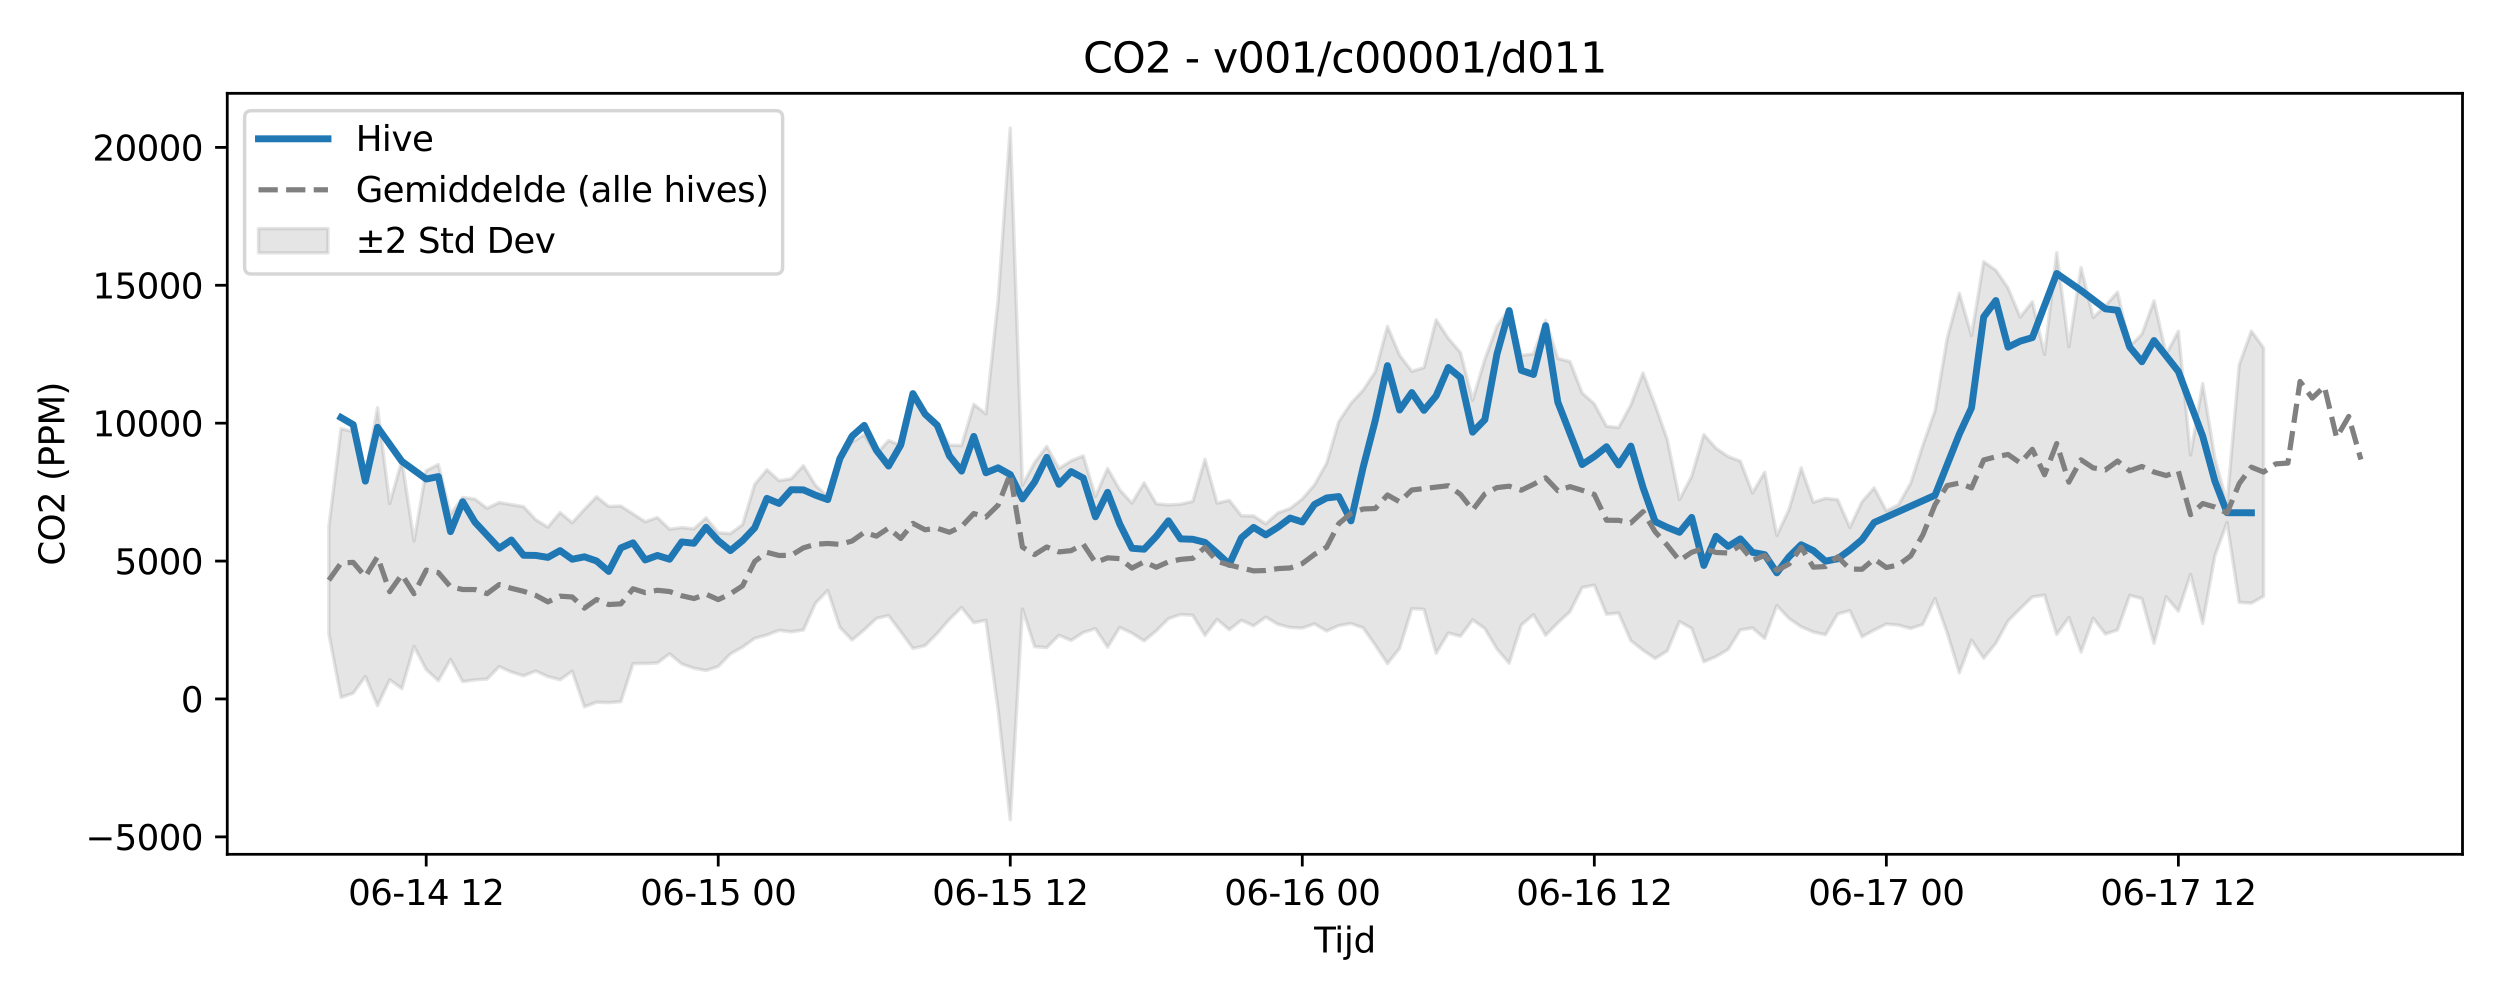 <?xml version="1.0" encoding="utf-8" standalone="no"?>
<!DOCTYPE svg PUBLIC "-//W3C//DTD SVG 1.1//EN"
  "http://www.w3.org/Graphics/SVG/1.1/DTD/svg11.dtd">
<svg xmlns:xlink="http://www.w3.org/1999/xlink" width="720pt" height="288pt" viewBox="0 0 720 288" xmlns="http://www.w3.org/2000/svg" version="1.1">
 <defs>
  <style type="text/css">*{stroke-linejoin: round; stroke-linecap: butt}</style>
 </defs>
 <g id="figure_1">
  <g id="patch_1">
   <path d="M 0 288 
L 720 288 
L 720 0 
L 0 0 
z
" style="fill: #ffffff"/>
  </g>
  <g id="axes_1">
   <g id="patch_2">
    <path d="M 65.45 246.04 
L 709.2 246.04 
L 709.2 26.88 
L 65.45 26.88 
z
" style="fill: #ffffff"/>
   </g>
   <g id="FillBetweenPolyCollection_1">
    <defs>
     <path id="m83dd058647" d="M 94.711 -136.341 
L 94.711 -105.467 
L 98.216 -87.158 
L 101.72 -88.367 
L 105.224 -93.163 
L 108.729 -84.778 
L 112.233 -92.229 
L 115.737 -89.687 
L 119.242 -101.799 
L 122.746 -95.17 
L 126.251 -91.95 
L 129.755 -98.112 
L 133.259 -91.698 
L 136.764 -92.192 
L 140.268 -92.432 
L 143.772 -96.026 
L 147.277 -94.453 
L 150.781 -93.35 
L 154.285 -94.751 
L 157.79 -93.149 
L 161.294 -92.214 
L 164.798 -94.69 
L 168.303 -84.427 
L 171.807 -85.749 
L 175.312 -85.642 
L 178.816 -85.922 
L 182.32 -96.878 
L 185.825 -96.915 
L 189.329 -97.052 
L 192.833 -99.702 
L 196.338 -96.78 
L 199.842 -95.551 
L 203.346 -94.89 
L 206.851 -96.06 
L 210.355 -99.667 
L 213.859 -101.636 
L 217.364 -104.149 
L 220.868 -105.129 
L 224.372 -106.464 
L 227.877 -106.031 
L 231.381 -106.551 
L 234.886 -114.322 
L 238.39 -117.931 
L 241.894 -107.316 
L 245.399 -103.682 
L 248.903 -106.59 
L 252.407 -109.899 
L 255.912 -110.711 
L 259.416 -106.063 
L 262.92 -101.258 
L 266.425 -102.054 
L 269.929 -105.59 
L 273.433 -109.633 
L 276.938 -113.046 
L 280.442 -108.654 
L 283.947 -109.371 
L 287.451 -83.58 
L 290.955 -51.922 
L 294.46 -112.604 
L 297.964 -101.773 
L 301.468 -101.484 
L 304.973 -105.042 
L 308.477 -103.551 
L 311.981 -105.84 
L 315.486 -106.954 
L 318.99 -101.615 
L 322.494 -107.307 
L 325.999 -105.653 
L 329.503 -103.421 
L 333.007 -106.327 
L 336.512 -109.816 
L 340.016 -111.025 
L 343.521 -110.796 
L 347.025 -105.009 
L 350.529 -109.615 
L 354.034 -106.638 
L 357.538 -109.355 
L 361.042 -107.757 
L 364.547 -110.27 
L 368.051 -108.201 
L 371.555 -107.299 
L 375.06 -107.111 
L 378.564 -108.323 
L 382.068 -106.271 
L 385.573 -107.834 
L 389.077 -108.431 
L 392.582 -107.189 
L 396.086 -102.196 
L 399.59 -96.897 
L 403.095 -101.253 
L 406.599 -112.696 
L 410.103 -112.519 
L 413.608 -99.861 
L 417.112 -105.693 
L 420.616 -104.758 
L 424.121 -109.466 
L 427.625 -106.975 
L 431.129 -101.075 
L 434.634 -97.002 
L 438.138 -108.002 
L 441.643 -110.962 
L 445.147 -105.039 
L 448.651 -108.609 
L 452.156 -111.819 
L 455.66 -118.778 
L 459.164 -119.501 
L 462.669 -111.116 
L 466.173 -111.425 
L 469.677 -103.491 
L 473.182 -100.711 
L 476.686 -98.356 
L 480.19 -100.538 
L 483.695 -108.984 
L 487.199 -107.026 
L 490.703 -97.409 
L 494.208 -98.893 
L 497.712 -100.966 
L 501.217 -106.58 
L 504.721 -107.15 
L 508.225 -104.107 
L 511.73 -113.606 
L 515.234 -109.884 
L 518.738 -107.488 
L 522.243 -105.976 
L 525.747 -105.194 
L 529.251 -111.151 
L 532.756 -112.146 
L 536.26 -104.604 
L 539.764 -106.54 
L 543.269 -108.271 
L 546.773 -107.964 
L 550.278 -106.998 
L 553.782 -108.181 
L 557.286 -115.594 
L 560.791 -105.748 
L 564.295 -94.215 
L 567.799 -103.611 
L 571.304 -98.43 
L 574.808 -102.735 
L 578.312 -109.166 
L 581.817 -112.701 
L 585.321 -116.091 
L 588.825 -116.6 
L 592.33 -105.274 
L 595.834 -110.151 
L 599.338 -100.209 
L 602.843 -109.945 
L 606.347 -105.41 
L 609.852 -106.566 
L 613.356 -116.543 
L 616.86 -115.591 
L 620.365 -102.75 
L 623.869 -116.097 
L 627.373 -111.971 
L 630.878 -122.577 
L 634.382 -108.434 
L 637.886 -127.953 
L 641.391 -137.487 
L 644.895 -114.531 
L 648.399 -114.293 
L 651.904 -116.261 
L 651.904 -187.837 
L 651.904 -187.837 
L 648.399 -192.631 
L 644.895 -182.932 
L 641.391 -142.995 
L 637.886 -155.983 
L 634.382 -177.533 
L 630.878 -156.962 
L 627.373 -192.587 
L 623.869 -185.99 
L 620.365 -201.357 
L 616.86 -191.724 
L 613.356 -188.265 
L 609.852 -203.861 
L 606.347 -199.935 
L 602.843 -196.555 
L 599.338 -210.935 
L 595.834 -188.146 
L 592.33 -215.228 
L 588.825 -185.948 
L 585.321 -201.094 
L 581.817 -196.664 
L 578.312 -205.072 
L 574.808 -210.168 
L 571.304 -212.626 
L 567.799 -191.352 
L 564.295 -203.545 
L 560.791 -190.545 
L 557.286 -169.712 
L 553.782 -159.716 
L 550.278 -148.796 
L 546.773 -142.647 
L 543.269 -140.849 
L 539.764 -147.487 
L 536.26 -143.492 
L 532.756 -136.087 
L 529.251 -144.093 
L 525.747 -144.479 
L 522.243 -143.342 
L 518.738 -153.26 
L 515.234 -141.267 
L 511.73 -133.773 
L 508.225 -152.015 
L 504.721 -146.021 
L 501.217 -155.19 
L 497.712 -156.514 
L 494.208 -158.899 
L 490.703 -162.836 
L 487.199 -150.833 
L 483.695 -144.131 
L 480.19 -161.365 
L 476.686 -171.324 
L 473.182 -180.578 
L 469.677 -171.322 
L 466.173 -164.854 
L 462.669 -165.238 
L 459.164 -171.685 
L 455.66 -174.815 
L 452.156 -183.863 
L 448.651 -184.768 
L 445.147 -195.735 
L 441.643 -186.06 
L 438.138 -185.655 
L 434.634 -198.959 
L 431.129 -194.086 
L 427.625 -184.501 
L 424.121 -172.765 
L 420.616 -186.476 
L 417.112 -190.555 
L 413.608 -195.904 
L 410.103 -182.135 
L 406.599 -181.066 
L 403.095 -185.698 
L 399.59 -193.991 
L 396.086 -180.906 
L 392.582 -175.632 
L 389.077 -171.829 
L 385.573 -166.573 
L 382.068 -154.562 
L 378.564 -148.34 
L 375.06 -144.297 
L 371.555 -141.555 
L 368.051 -140.299 
L 364.547 -137.127 
L 361.042 -139.417 
L 357.538 -139.465 
L 354.034 -143.922 
L 350.529 -143.095 
L 347.025 -155.714 
L 343.521 -143.597 
L 340.016 -142.789 
L 336.512 -142.579 
L 333.007 -142.916 
L 329.503 -148.944 
L 325.999 -143.097 
L 322.494 -146.927 
L 318.99 -153.07 
L 315.486 -145.032 
L 311.981 -156.709 
L 308.477 -155.269 
L 304.973 -153.07 
L 301.468 -159.448 
L 297.964 -154.785 
L 294.46 -148.272 
L 290.955 -251.158 
L 287.451 -201.471 
L 283.947 -168.814 
L 280.442 -171.554 
L 276.938 -159.676 
L 273.433 -159.793 
L 269.929 -166.129 
L 266.425 -168.806 
L 262.92 -173.262 
L 259.416 -159.774 
L 255.912 -161.117 
L 252.407 -157.29 
L 248.903 -162.764 
L 245.399 -160.688 
L 241.894 -155.123 
L 238.39 -145.018 
L 234.886 -148.195 
L 231.381 -153.881 
L 227.877 -150.111 
L 224.372 -149.572 
L 220.868 -152.716 
L 217.364 -148.492 
L 213.859 -136.922 
L 210.355 -134.307 
L 206.851 -134.569 
L 203.346 -138.863 
L 199.842 -135.698 
L 196.338 -136.073 
L 192.833 -135.585 
L 189.329 -138.949 
L 185.825 -137.73 
L 182.32 -139.997 
L 178.816 -142.263 
L 175.312 -142.143 
L 171.807 -144.918 
L 168.303 -141.291 
L 164.798 -137.456 
L 161.294 -140.391 
L 157.79 -136.173 
L 154.285 -138.328 
L 150.781 -142.071 
L 147.277 -142.677 
L 143.772 -143.262 
L 140.268 -141.618 
L 136.764 -144.251 
L 133.259 -144.74 
L 129.755 -139.885 
L 126.251 -154.225 
L 122.746 -152.444 
L 119.242 -132.227 
L 115.737 -155.365 
L 112.233 -142.961 
L 108.729 -170.58 
L 105.224 -150.699 
L 101.72 -163.714 
L 98.216 -164.545 
L 94.711 -136.341 
z
" style="stroke: #808080; stroke-opacity: 0.2"/>
    </defs>
    <g clip-path="url(#pe382a38a1f)">
     <use xlink:href="#m83dd058647" x="0" y="288" style="fill: #808080; fill-opacity: 0.2; stroke: #808080; stroke-opacity: 0.2"/>
    </g>
   </g>
   <g id="matplotlib.axis_1">
    <g id="xtick_1">
     <g id="line2d_1">
      <defs>
       <path id="mfe5e293f2b" d="M 0 0 
L 0 3.5 
" style="stroke: #000000; stroke-width: 0.8"/>
      </defs>
      <g>
       <use xlink:href="#mfe5e293f2b" x="122.746" y="246.04" style="stroke: #000000; stroke-width: 0.8"/>
      </g>
     </g>
     <g id="text_1">
      <!-- 06-14 12 -->
      <g transform="translate(100.266 260.638) scale(0.1 -0.1)">
       <defs>
        <path id="DejaVuSans-30" d="M 2034 4250 
Q 1547 4250 1301 3770 
Q 1056 3291 1056 2328 
Q 1056 1369 1301 889 
Q 1547 409 2034 409 
Q 2525 409 2770 889 
Q 3016 1369 3016 2328 
Q 3016 3291 2770 3770 
Q 2525 4250 2034 4250 
z
M 2034 4750 
Q 2819 4750 3233 4129 
Q 3647 3509 3647 2328 
Q 3647 1150 3233 529 
Q 2819 -91 2034 -91 
Q 1250 -91 836 529 
Q 422 1150 422 2328 
Q 422 3509 836 4129 
Q 1250 4750 2034 4750 
z
" transform="scale(0.016)"/>
        <path id="DejaVuSans-36" d="M 2113 2584 
Q 1688 2584 1439 2293 
Q 1191 2003 1191 1497 
Q 1191 994 1439 701 
Q 1688 409 2113 409 
Q 2538 409 2786 701 
Q 3034 994 3034 1497 
Q 3034 2003 2786 2293 
Q 2538 2584 2113 2584 
z
M 3366 4563 
L 3366 3988 
Q 3128 4100 2886 4159 
Q 2644 4219 2406 4219 
Q 1781 4219 1451 3797 
Q 1122 3375 1075 2522 
Q 1259 2794 1537 2939 
Q 1816 3084 2150 3084 
Q 2853 3084 3261 2657 
Q 3669 2231 3669 1497 
Q 3669 778 3244 343 
Q 2819 -91 2113 -91 
Q 1303 -91 875 529 
Q 447 1150 447 2328 
Q 447 3434 972 4092 
Q 1497 4750 2381 4750 
Q 2619 4750 2861 4703 
Q 3103 4656 3366 4563 
z
" transform="scale(0.016)"/>
        <path id="DejaVuSans-2d" d="M 313 2009 
L 1997 2009 
L 1997 1497 
L 313 1497 
L 313 2009 
z
" transform="scale(0.016)"/>
        <path id="DejaVuSans-31" d="M 794 531 
L 1825 531 
L 1825 4091 
L 703 3866 
L 703 4441 
L 1819 4666 
L 2450 4666 
L 2450 531 
L 3481 531 
L 3481 0 
L 794 0 
L 794 531 
z
" transform="scale(0.016)"/>
        <path id="DejaVuSans-34" d="M 2419 4116 
L 825 1625 
L 2419 1625 
L 2419 4116 
z
M 2253 4666 
L 3047 4666 
L 3047 1625 
L 3713 1625 
L 3713 1100 
L 3047 1100 
L 3047 0 
L 2419 0 
L 2419 1100 
L 313 1100 
L 313 1709 
L 2253 4666 
z
" transform="scale(0.016)"/>
        <path id="DejaVuSans-20" transform="scale(0.016)"/>
        <path id="DejaVuSans-32" d="M 1228 531 
L 3431 531 
L 3431 0 
L 469 0 
L 469 531 
Q 828 903 1448 1529 
Q 2069 2156 2228 2338 
Q 2531 2678 2651 2914 
Q 2772 3150 2772 3378 
Q 2772 3750 2511 3984 
Q 2250 4219 1831 4219 
Q 1534 4219 1204 4116 
Q 875 4013 500 3803 
L 500 4441 
Q 881 4594 1212 4672 
Q 1544 4750 1819 4750 
Q 2544 4750 2975 4387 
Q 3406 4025 3406 3419 
Q 3406 3131 3298 2873 
Q 3191 2616 2906 2266 
Q 2828 2175 2409 1742 
Q 1991 1309 1228 531 
z
" transform="scale(0.016)"/>
       </defs>
       <use xlink:href="#DejaVuSans-30"/>
       <use xlink:href="#DejaVuSans-36" transform="translate(63.623 0)"/>
       <use xlink:href="#DejaVuSans-2d" transform="translate(127.246 0)"/>
       <use xlink:href="#DejaVuSans-31" transform="translate(163.33 0)"/>
       <use xlink:href="#DejaVuSans-34" transform="translate(226.953 0)"/>
       <use xlink:href="#DejaVuSans-20" transform="translate(290.576 0)"/>
       <use xlink:href="#DejaVuSans-31" transform="translate(322.363 0)"/>
       <use xlink:href="#DejaVuSans-32" transform="translate(385.986 0)"/>
      </g>
     </g>
    </g>
    <g id="xtick_2">
     <g id="line2d_2">
      <g>
       <use xlink:href="#mfe5e293f2b" x="206.851" y="246.04" style="stroke: #000000; stroke-width: 0.8"/>
      </g>
     </g>
     <g id="text_2">
      <!-- 06-15 00 -->
      <g transform="translate(184.37 260.638) scale(0.1 -0.1)">
       <defs>
        <path id="DejaVuSans-35" d="M 691 4666 
L 3169 4666 
L 3169 4134 
L 1269 4134 
L 1269 2991 
Q 1406 3038 1543 3061 
Q 1681 3084 1819 3084 
Q 2600 3084 3056 2656 
Q 3513 2228 3513 1497 
Q 3513 744 3044 326 
Q 2575 -91 1722 -91 
Q 1428 -91 1123 -41 
Q 819 9 494 109 
L 494 744 
Q 775 591 1075 516 
Q 1375 441 1709 441 
Q 2250 441 2565 725 
Q 2881 1009 2881 1497 
Q 2881 1984 2565 2268 
Q 2250 2553 1709 2553 
Q 1456 2553 1204 2497 
Q 953 2441 691 2322 
L 691 4666 
z
" transform="scale(0.016)"/>
       </defs>
       <use xlink:href="#DejaVuSans-30"/>
       <use xlink:href="#DejaVuSans-36" transform="translate(63.623 0)"/>
       <use xlink:href="#DejaVuSans-2d" transform="translate(127.246 0)"/>
       <use xlink:href="#DejaVuSans-31" transform="translate(163.33 0)"/>
       <use xlink:href="#DejaVuSans-35" transform="translate(226.953 0)"/>
       <use xlink:href="#DejaVuSans-20" transform="translate(290.576 0)"/>
       <use xlink:href="#DejaVuSans-30" transform="translate(322.363 0)"/>
       <use xlink:href="#DejaVuSans-30" transform="translate(385.986 0)"/>
      </g>
     </g>
    </g>
    <g id="xtick_3">
     <g id="line2d_3">
      <g>
       <use xlink:href="#mfe5e293f2b" x="290.955" y="246.04" style="stroke: #000000; stroke-width: 0.8"/>
      </g>
     </g>
     <g id="text_3">
      <!-- 06-15 12 -->
      <g transform="translate(268.475 260.638) scale(0.1 -0.1)">
       <use xlink:href="#DejaVuSans-30"/>
       <use xlink:href="#DejaVuSans-36" transform="translate(63.623 0)"/>
       <use xlink:href="#DejaVuSans-2d" transform="translate(127.246 0)"/>
       <use xlink:href="#DejaVuSans-31" transform="translate(163.33 0)"/>
       <use xlink:href="#DejaVuSans-35" transform="translate(226.953 0)"/>
       <use xlink:href="#DejaVuSans-20" transform="translate(290.576 0)"/>
       <use xlink:href="#DejaVuSans-31" transform="translate(322.363 0)"/>
       <use xlink:href="#DejaVuSans-32" transform="translate(385.986 0)"/>
      </g>
     </g>
    </g>
    <g id="xtick_4">
     <g id="line2d_4">
      <g>
       <use xlink:href="#mfe5e293f2b" x="375.06" y="246.04" style="stroke: #000000; stroke-width: 0.8"/>
      </g>
     </g>
     <g id="text_4">
      <!-- 06-16 00 -->
      <g transform="translate(352.579 260.638) scale(0.1 -0.1)">
       <use xlink:href="#DejaVuSans-30"/>
       <use xlink:href="#DejaVuSans-36" transform="translate(63.623 0)"/>
       <use xlink:href="#DejaVuSans-2d" transform="translate(127.246 0)"/>
       <use xlink:href="#DejaVuSans-31" transform="translate(163.33 0)"/>
       <use xlink:href="#DejaVuSans-36" transform="translate(226.953 0)"/>
       <use xlink:href="#DejaVuSans-20" transform="translate(290.576 0)"/>
       <use xlink:href="#DejaVuSans-30" transform="translate(322.363 0)"/>
       <use xlink:href="#DejaVuSans-30" transform="translate(385.986 0)"/>
      </g>
     </g>
    </g>
    <g id="xtick_5">
     <g id="line2d_5">
      <g>
       <use xlink:href="#mfe5e293f2b" x="459.164" y="246.04" style="stroke: #000000; stroke-width: 0.8"/>
      </g>
     </g>
     <g id="text_5">
      <!-- 06-16 12 -->
      <g transform="translate(436.684 260.638) scale(0.1 -0.1)">
       <use xlink:href="#DejaVuSans-30"/>
       <use xlink:href="#DejaVuSans-36" transform="translate(63.623 0)"/>
       <use xlink:href="#DejaVuSans-2d" transform="translate(127.246 0)"/>
       <use xlink:href="#DejaVuSans-31" transform="translate(163.33 0)"/>
       <use xlink:href="#DejaVuSans-36" transform="translate(226.953 0)"/>
       <use xlink:href="#DejaVuSans-20" transform="translate(290.576 0)"/>
       <use xlink:href="#DejaVuSans-31" transform="translate(322.363 0)"/>
       <use xlink:href="#DejaVuSans-32" transform="translate(385.986 0)"/>
      </g>
     </g>
    </g>
    <g id="xtick_6">
     <g id="line2d_6">
      <g>
       <use xlink:href="#mfe5e293f2b" x="543.269" y="246.04" style="stroke: #000000; stroke-width: 0.8"/>
      </g>
     </g>
     <g id="text_6">
      <!-- 06-17 00 -->
      <g transform="translate(520.788 260.638) scale(0.1 -0.1)">
       <defs>
        <path id="DejaVuSans-37" d="M 525 4666 
L 3525 4666 
L 3525 4397 
L 1831 0 
L 1172 0 
L 2766 4134 
L 525 4134 
L 525 4666 
z
" transform="scale(0.016)"/>
       </defs>
       <use xlink:href="#DejaVuSans-30"/>
       <use xlink:href="#DejaVuSans-36" transform="translate(63.623 0)"/>
       <use xlink:href="#DejaVuSans-2d" transform="translate(127.246 0)"/>
       <use xlink:href="#DejaVuSans-31" transform="translate(163.33 0)"/>
       <use xlink:href="#DejaVuSans-37" transform="translate(226.953 0)"/>
       <use xlink:href="#DejaVuSans-20" transform="translate(290.576 0)"/>
       <use xlink:href="#DejaVuSans-30" transform="translate(322.363 0)"/>
       <use xlink:href="#DejaVuSans-30" transform="translate(385.986 0)"/>
      </g>
     </g>
    </g>
    <g id="xtick_7">
     <g id="line2d_7">
      <g>
       <use xlink:href="#mfe5e293f2b" x="627.373" y="246.04" style="stroke: #000000; stroke-width: 0.8"/>
      </g>
     </g>
     <g id="text_7">
      <!-- 06-17 12 -->
      <g transform="translate(604.893 260.638) scale(0.1 -0.1)">
       <use xlink:href="#DejaVuSans-30"/>
       <use xlink:href="#DejaVuSans-36" transform="translate(63.623 0)"/>
       <use xlink:href="#DejaVuSans-2d" transform="translate(127.246 0)"/>
       <use xlink:href="#DejaVuSans-31" transform="translate(163.33 0)"/>
       <use xlink:href="#DejaVuSans-37" transform="translate(226.953 0)"/>
       <use xlink:href="#DejaVuSans-20" transform="translate(290.576 0)"/>
       <use xlink:href="#DejaVuSans-31" transform="translate(322.363 0)"/>
       <use xlink:href="#DejaVuSans-32" transform="translate(385.986 0)"/>
      </g>
     </g>
    </g>
    <g id="text_8">
     <!-- Tijd -->
     <g transform="translate(378.475 274.317) scale(0.1 -0.1)">
      <defs>
       <path id="DejaVuSans-54" d="M -19 4666 
L 3928 4666 
L 3928 4134 
L 2272 4134 
L 2272 0 
L 1638 0 
L 1638 4134 
L -19 4134 
L -19 4666 
z
" transform="scale(0.016)"/>
       <path id="DejaVuSans-69" d="M 603 3500 
L 1178 3500 
L 1178 0 
L 603 0 
L 603 3500 
z
M 603 4863 
L 1178 4863 
L 1178 4134 
L 603 4134 
L 603 4863 
z
" transform="scale(0.016)"/>
       <path id="DejaVuSans-6a" d="M 603 3500 
L 1178 3500 
L 1178 -63 
Q 1178 -731 923 -1031 
Q 669 -1331 103 -1331 
L -116 -1331 
L -116 -844 
L 38 -844 
Q 366 -844 484 -692 
Q 603 -541 603 -63 
L 603 3500 
z
M 603 4863 
L 1178 4863 
L 1178 4134 
L 603 4134 
L 603 4863 
z
" transform="scale(0.016)"/>
       <path id="DejaVuSans-64" d="M 2906 2969 
L 2906 4863 
L 3481 4863 
L 3481 0 
L 2906 0 
L 2906 525 
Q 2725 213 2448 61 
Q 2172 -91 1784 -91 
Q 1150 -91 751 415 
Q 353 922 353 1747 
Q 353 2572 751 3078 
Q 1150 3584 1784 3584 
Q 2172 3584 2448 3432 
Q 2725 3281 2906 2969 
z
M 947 1747 
Q 947 1113 1208 752 
Q 1469 391 1925 391 
Q 2381 391 2643 752 
Q 2906 1113 2906 1747 
Q 2906 2381 2643 2742 
Q 2381 3103 1925 3103 
Q 1469 3103 1208 2742 
Q 947 2381 947 1747 
z
" transform="scale(0.016)"/>
      </defs>
      <use xlink:href="#DejaVuSans-54"/>
      <use xlink:href="#DejaVuSans-69" transform="translate(57.959 0)"/>
      <use xlink:href="#DejaVuSans-6a" transform="translate(85.742 0)"/>
      <use xlink:href="#DejaVuSans-64" transform="translate(113.525 0)"/>
     </g>
    </g>
   </g>
   <g id="matplotlib.axis_2">
    <g id="ytick_1">
     <g id="line2d_8">
      <defs>
       <path id="m168e75e2c7" d="M 0 0 
L -3.5 0 
" style="stroke: #000000; stroke-width: 0.8"/>
      </defs>
      <g>
       <use xlink:href="#m168e75e2c7" x="65.45" y="241.011" style="stroke: #000000; stroke-width: 0.8"/>
      </g>
     </g>
     <g id="text_9">
      <!-- −5000 -->
      <g transform="translate(24.62 244.81) scale(0.1 -0.1)">
       <defs>
        <path id="DejaVuSans-2212" d="M 678 2272 
L 4684 2272 
L 4684 1741 
L 678 1741 
L 678 2272 
z
" transform="scale(0.016)"/>
       </defs>
       <use xlink:href="#DejaVuSans-2212"/>
       <use xlink:href="#DejaVuSans-35" transform="translate(83.789 0)"/>
       <use xlink:href="#DejaVuSans-30" transform="translate(147.412 0)"/>
       <use xlink:href="#DejaVuSans-30" transform="translate(211.035 0)"/>
       <use xlink:href="#DejaVuSans-30" transform="translate(274.658 0)"/>
      </g>
     </g>
    </g>
    <g id="ytick_2">
     <g id="line2d_9">
      <g>
       <use xlink:href="#m168e75e2c7" x="65.45" y="201.298" style="stroke: #000000; stroke-width: 0.8"/>
      </g>
     </g>
     <g id="text_10">
      <!-- 0 -->
      <g transform="translate(52.087 205.098) scale(0.1 -0.1)">
       <use xlink:href="#DejaVuSans-30"/>
      </g>
     </g>
    </g>
    <g id="ytick_3">
     <g id="line2d_10">
      <g>
       <use xlink:href="#m168e75e2c7" x="65.45" y="161.586" style="stroke: #000000; stroke-width: 0.8"/>
      </g>
     </g>
     <g id="text_11">
      <!-- 5000 -->
      <g transform="translate(33 165.385) scale(0.1 -0.1)">
       <use xlink:href="#DejaVuSans-35"/>
       <use xlink:href="#DejaVuSans-30" transform="translate(63.623 0)"/>
       <use xlink:href="#DejaVuSans-30" transform="translate(127.246 0)"/>
       <use xlink:href="#DejaVuSans-30" transform="translate(190.869 0)"/>
      </g>
     </g>
    </g>
    <g id="ytick_4">
     <g id="line2d_11">
      <g>
       <use xlink:href="#m168e75e2c7" x="65.45" y="121.874" style="stroke: #000000; stroke-width: 0.8"/>
      </g>
     </g>
     <g id="text_12">
      <!-- 10000 -->
      <g transform="translate(26.637 125.673) scale(0.1 -0.1)">
       <use xlink:href="#DejaVuSans-31"/>
       <use xlink:href="#DejaVuSans-30" transform="translate(63.623 0)"/>
       <use xlink:href="#DejaVuSans-30" transform="translate(127.246 0)"/>
       <use xlink:href="#DejaVuSans-30" transform="translate(190.869 0)"/>
       <use xlink:href="#DejaVuSans-30" transform="translate(254.492 0)"/>
      </g>
     </g>
    </g>
    <g id="ytick_5">
     <g id="line2d_12">
      <g>
       <use xlink:href="#m168e75e2c7" x="65.45" y="82.162" style="stroke: #000000; stroke-width: 0.8"/>
      </g>
     </g>
     <g id="text_13">
      <!-- 15000 -->
      <g transform="translate(26.637 85.961) scale(0.1 -0.1)">
       <use xlink:href="#DejaVuSans-31"/>
       <use xlink:href="#DejaVuSans-35" transform="translate(63.623 0)"/>
       <use xlink:href="#DejaVuSans-30" transform="translate(127.246 0)"/>
       <use xlink:href="#DejaVuSans-30" transform="translate(190.869 0)"/>
       <use xlink:href="#DejaVuSans-30" transform="translate(254.492 0)"/>
      </g>
     </g>
    </g>
    <g id="ytick_6">
     <g id="line2d_13">
      <g>
       <use xlink:href="#m168e75e2c7" x="65.45" y="42.449" style="stroke: #000000; stroke-width: 0.8"/>
      </g>
     </g>
     <g id="text_14">
      <!-- 20000 -->
      <g transform="translate(26.637 46.248) scale(0.1 -0.1)">
       <use xlink:href="#DejaVuSans-32"/>
       <use xlink:href="#DejaVuSans-30" transform="translate(63.623 0)"/>
       <use xlink:href="#DejaVuSans-30" transform="translate(127.246 0)"/>
       <use xlink:href="#DejaVuSans-30" transform="translate(190.869 0)"/>
       <use xlink:href="#DejaVuSans-30" transform="translate(254.492 0)"/>
      </g>
     </g>
    </g>
    <g id="text_15">
     <!-- CO2 (PPM) -->
     <g transform="translate(18.541 162.903) rotate(-90) scale(0.1 -0.1)">
      <defs>
       <path id="DejaVuSans-43" d="M 4122 4306 
L 4122 3641 
Q 3803 3938 3442 4084 
Q 3081 4231 2675 4231 
Q 1875 4231 1450 3742 
Q 1025 3253 1025 2328 
Q 1025 1406 1450 917 
Q 1875 428 2675 428 
Q 3081 428 3442 575 
Q 3803 722 4122 1019 
L 4122 359 
Q 3791 134 3420 21 
Q 3050 -91 2638 -91 
Q 1578 -91 968 557 
Q 359 1206 359 2328 
Q 359 3453 968 4101 
Q 1578 4750 2638 4750 
Q 3056 4750 3426 4639 
Q 3797 4528 4122 4306 
z
" transform="scale(0.016)"/>
       <path id="DejaVuSans-4f" d="M 2522 4238 
Q 1834 4238 1429 3725 
Q 1025 3213 1025 2328 
Q 1025 1447 1429 934 
Q 1834 422 2522 422 
Q 3209 422 3611 934 
Q 4013 1447 4013 2328 
Q 4013 3213 3611 3725 
Q 3209 4238 2522 4238 
z
M 2522 4750 
Q 3503 4750 4090 4092 
Q 4678 3434 4678 2328 
Q 4678 1225 4090 567 
Q 3503 -91 2522 -91 
Q 1538 -91 948 565 
Q 359 1222 359 2328 
Q 359 3434 948 4092 
Q 1538 4750 2522 4750 
z
" transform="scale(0.016)"/>
       <path id="DejaVuSans-28" d="M 1984 4856 
Q 1566 4138 1362 3434 
Q 1159 2731 1159 2009 
Q 1159 1288 1364 580 
Q 1569 -128 1984 -844 
L 1484 -844 
Q 1016 -109 783 600 
Q 550 1309 550 2009 
Q 550 2706 781 3412 
Q 1013 4119 1484 4856 
L 1984 4856 
z
" transform="scale(0.016)"/>
       <path id="DejaVuSans-50" d="M 1259 4147 
L 1259 2394 
L 2053 2394 
Q 2494 2394 2734 2622 
Q 2975 2850 2975 3272 
Q 2975 3691 2734 3919 
Q 2494 4147 2053 4147 
L 1259 4147 
z
M 628 4666 
L 2053 4666 
Q 2838 4666 3239 4311 
Q 3641 3956 3641 3272 
Q 3641 2581 3239 2228 
Q 2838 1875 2053 1875 
L 1259 1875 
L 1259 0 
L 628 0 
L 628 4666 
z
" transform="scale(0.016)"/>
       <path id="DejaVuSans-4d" d="M 628 4666 
L 1569 4666 
L 2759 1491 
L 3956 4666 
L 4897 4666 
L 4897 0 
L 4281 0 
L 4281 4097 
L 3078 897 
L 2444 897 
L 1241 4097 
L 1241 0 
L 628 0 
L 628 4666 
z
" transform="scale(0.016)"/>
       <path id="DejaVuSans-29" d="M 513 4856 
L 1013 4856 
Q 1481 4119 1714 3412 
Q 1947 2706 1947 2009 
Q 1947 1309 1714 600 
Q 1481 -109 1013 -844 
L 513 -844 
Q 928 -128 1133 580 
Q 1338 1288 1338 2009 
Q 1338 2731 1133 3434 
Q 928 4138 513 4856 
z
" transform="scale(0.016)"/>
      </defs>
      <use xlink:href="#DejaVuSans-43"/>
      <use xlink:href="#DejaVuSans-4f" transform="translate(69.824 0)"/>
      <use xlink:href="#DejaVuSans-32" transform="translate(148.535 0)"/>
      <use xlink:href="#DejaVuSans-20" transform="translate(212.158 0)"/>
      <use xlink:href="#DejaVuSans-28" transform="translate(243.945 0)"/>
      <use xlink:href="#DejaVuSans-50" transform="translate(282.959 0)"/>
      <use xlink:href="#DejaVuSans-50" transform="translate(343.262 0)"/>
      <use xlink:href="#DejaVuSans-4d" transform="translate(403.564 0)"/>
      <use xlink:href="#DejaVuSans-29" transform="translate(489.844 0)"/>
     </g>
    </g>
   </g>
   <g id="line2d_14">
    <path d="M 98.216 120.254 
L 101.72 122.295 
L 105.224 138.561 
L 108.729 123.057 
L 115.737 132.874 
L 122.746 137.957 
L 126.251 137.262 
L 129.755 153.104 
L 133.259 144.51 
L 136.764 150.356 
L 143.772 157.901 
L 147.277 155.526 
L 150.781 159.914 
L 154.285 159.958 
L 157.79 160.53 
L 161.294 158.58 
L 164.798 161.058 
L 168.303 160.363 
L 171.807 161.55 
L 175.312 164.565 
L 178.816 157.795 
L 182.32 156.339 
L 185.825 161.263 
L 189.329 159.974 
L 192.833 161.057 
L 196.338 156.077 
L 199.842 156.461 
L 203.346 151.851 
L 206.851 155.725 
L 210.355 158.573 
L 213.859 155.696 
L 217.364 151.997 
L 220.868 143.533 
L 224.372 144.986 
L 227.877 141.036 
L 231.381 141.084 
L 234.886 142.622 
L 238.39 143.882 
L 241.894 132.056 
L 245.399 125.607 
L 248.903 122.515 
L 252.407 129.642 
L 255.912 134.216 
L 259.416 128.148 
L 262.92 113.365 
L 266.425 119.258 
L 269.929 122.485 
L 273.433 131.275 
L 276.938 135.67 
L 280.442 125.694 
L 283.947 136.158 
L 287.451 134.725 
L 290.955 136.684 
L 294.46 143.668 
L 297.964 138.82 
L 301.468 131.707 
L 304.973 139.466 
L 308.477 135.817 
L 311.981 137.671 
L 315.486 148.835 
L 318.99 141.794 
L 322.494 150.935 
L 325.999 157.901 
L 329.503 158.171 
L 333.007 154.462 
L 336.512 150.001 
L 340.016 155.196 
L 343.521 155.312 
L 347.025 156.204 
L 350.529 159.275 
L 354.034 162.507 
L 357.538 154.875 
L 361.042 151.891 
L 364.547 154.051 
L 368.051 151.828 
L 371.555 149.196 
L 375.06 150.318 
L 378.564 145.278 
L 382.068 143.409 
L 385.573 143.005 
L 389.077 150.006 
L 392.582 134.592 
L 396.086 121.053 
L 399.59 105.306 
L 403.095 118.069 
L 406.599 113.058 
L 410.103 118.186 
L 413.608 113.995 
L 417.112 105.835 
L 420.616 108.737 
L 424.121 124.466 
L 427.625 120.865 
L 431.129 101.95 
L 434.634 89.449 
L 438.138 106.672 
L 441.643 107.855 
L 445.147 93.805 
L 448.651 115.811 
L 455.66 133.795 
L 459.164 131.484 
L 462.669 128.665 
L 466.173 133.901 
L 469.677 128.485 
L 473.182 140.359 
L 476.686 150.223 
L 480.19 151.888 
L 483.695 153.298 
L 487.199 149.016 
L 490.703 162.845 
L 494.208 154.462 
L 497.712 157.353 
L 501.217 155.2 
L 504.721 159.088 
L 508.225 159.741 
L 511.73 164.975 
L 515.234 160.36 
L 518.738 156.89 
L 522.243 158.587 
L 525.747 161.618 
L 529.251 160.94 
L 532.756 158.362 
L 536.26 155.418 
L 539.764 150.471 
L 557.286 142.635 
L 564.295 124.995 
L 567.799 117.45 
L 571.304 91.264 
L 574.808 86.562 
L 578.312 99.976 
L 581.817 98.253 
L 585.321 97.22 
L 592.33 78.77 
L 599.338 83.655 
L 606.347 88.944 
L 609.852 89.349 
L 613.356 99.949 
L 616.86 104.178 
L 620.365 98.086 
L 627.373 106.99 
L 634.382 125.643 
L 637.886 138.561 
L 641.391 147.655 
L 648.399 147.679 
L 648.399 147.679 
" clip-path="url(#pe382a38a1f)" style="fill: none; stroke: #1f77b4; stroke-width: 2; stroke-linecap: square"/>
   </g>
   <g id="line2d_15">
    <path d="M 94.711 167.096 
L 98.216 162.149 
L 101.72 161.959 
L 105.224 166.069 
L 108.729 160.321 
L 112.233 170.405 
L 115.737 165.474 
L 119.242 170.987 
L 122.746 164.193 
L 126.251 164.913 
L 129.755 169.002 
L 133.259 169.781 
L 136.764 169.778 
L 140.268 170.975 
L 143.772 168.356 
L 147.277 169.435 
L 150.781 170.289 
L 154.285 171.46 
L 157.79 173.339 
L 161.294 171.698 
L 164.798 171.927 
L 168.303 175.141 
L 171.807 172.667 
L 175.312 174.107 
L 178.816 173.908 
L 182.32 169.563 
L 185.825 170.677 
L 189.329 170 
L 192.833 170.357 
L 196.338 171.574 
L 199.842 172.375 
L 203.346 171.124 
L 206.851 172.686 
L 210.355 171.013 
L 213.859 168.721 
L 217.364 161.679 
L 220.868 159.077 
L 224.372 159.982 
L 227.877 159.929 
L 231.381 157.784 
L 234.886 156.741 
L 238.39 156.526 
L 241.894 156.78 
L 245.399 155.815 
L 248.903 153.323 
L 252.407 154.405 
L 255.912 152.086 
L 259.416 155.081 
L 262.92 150.74 
L 266.425 152.57 
L 269.929 152.141 
L 273.433 153.287 
L 276.938 151.639 
L 280.442 147.896 
L 283.947 148.908 
L 287.451 145.475 
L 290.955 136.46 
L 294.46 157.562 
L 297.964 159.721 
L 301.468 157.534 
L 304.973 158.944 
L 308.477 158.59 
L 311.981 156.725 
L 315.486 162.007 
L 318.99 160.658 
L 322.494 160.883 
L 325.999 163.625 
L 329.503 161.817 
L 333.007 163.378 
L 336.512 161.802 
L 340.016 161.093 
L 343.521 160.803 
L 347.025 157.638 
L 350.529 161.645 
L 354.034 162.72 
L 361.042 164.413 
L 364.547 164.302 
L 368.051 163.75 
L 371.555 163.573 
L 375.06 162.296 
L 378.564 159.669 
L 382.068 157.584 
L 385.573 150.797 
L 389.077 147.87 
L 392.582 146.589 
L 396.086 146.449 
L 399.59 142.556 
L 403.095 144.525 
L 406.599 141.119 
L 417.112 139.876 
L 420.616 142.383 
L 424.121 146.885 
L 427.625 142.262 
L 431.129 140.42 
L 434.634 140.019 
L 438.138 141.171 
L 441.643 139.489 
L 445.147 137.613 
L 448.651 141.312 
L 452.156 140.159 
L 455.66 141.203 
L 459.164 142.407 
L 462.669 149.823 
L 466.173 149.861 
L 469.677 150.594 
L 473.182 147.356 
L 476.686 153.16 
L 480.19 157.048 
L 483.695 161.443 
L 487.199 159.07 
L 490.703 157.878 
L 494.208 159.104 
L 497.712 159.26 
L 501.217 157.115 
L 504.721 161.415 
L 508.225 159.939 
L 511.73 164.31 
L 515.234 162.424 
L 518.738 157.626 
L 522.243 163.341 
L 525.747 163.163 
L 529.251 160.378 
L 532.756 163.884 
L 536.26 163.952 
L 539.764 160.986 
L 543.269 163.44 
L 546.773 162.695 
L 550.278 160.103 
L 553.782 154.051 
L 557.286 145.347 
L 560.791 139.853 
L 564.295 139.12 
L 567.799 140.518 
L 571.304 132.472 
L 574.808 131.549 
L 578.312 130.881 
L 581.817 133.318 
L 585.321 129.408 
L 588.825 136.726 
L 592.33 127.749 
L 595.834 138.852 
L 599.338 132.428 
L 602.843 134.75 
L 606.347 135.328 
L 609.852 132.787 
L 613.356 135.596 
L 616.86 134.342 
L 620.365 135.946 
L 623.869 136.956 
L 627.373 135.721 
L 630.878 148.23 
L 634.382 145.016 
L 637.886 146.032 
L 641.391 147.759 
L 644.895 139.269 
L 648.399 134.538 
L 651.904 135.951 
L 655.408 133.602 
L 658.913 133.361 
L 662.417 109.86 
L 665.921 114.649 
L 669.426 111.313 
L 672.93 125.996 
L 676.434 119.946 
L 679.939 132.345 
L 679.939 132.345 
" clip-path="url(#pe382a38a1f)" style="fill: none; stroke-dasharray: 5.55,2.4; stroke-dashoffset: 0; stroke: #808080; stroke-width: 1.5"/>
   </g>
   <g id="patch_3">
    <path d="M 65.45 246.04 
L 65.45 26.88 
" style="fill: none; stroke: #000000; stroke-width: 0.8; stroke-linejoin: miter; stroke-linecap: square"/>
   </g>
   <g id="patch_4">
    <path d="M 709.2 246.04 
L 709.2 26.88 
" style="fill: none; stroke: #000000; stroke-width: 0.8; stroke-linejoin: miter; stroke-linecap: square"/>
   </g>
   <g id="patch_5">
    <path d="M 65.45 246.04 
L 709.2 246.04 
" style="fill: none; stroke: #000000; stroke-width: 0.8; stroke-linejoin: miter; stroke-linecap: square"/>
   </g>
   <g id="patch_6">
    <path d="M 65.45 26.88 
L 709.2 26.88 
" style="fill: none; stroke: #000000; stroke-width: 0.8; stroke-linejoin: miter; stroke-linecap: square"/>
   </g>
   <g id="text_16">
    <!-- CO2 - v001/c00001/d011 -->
    <g transform="translate(311.922 20.88) scale(0.12 -0.12)">
     <defs>
      <path id="DejaVuSans-76" d="M 191 3500 
L 800 3500 
L 1894 563 
L 2988 3500 
L 3597 3500 
L 2284 0 
L 1503 0 
L 191 3500 
z
" transform="scale(0.016)"/>
      <path id="DejaVuSans-2f" d="M 1625 4666 
L 2156 4666 
L 531 -594 
L 0 -594 
L 1625 4666 
z
" transform="scale(0.016)"/>
      <path id="DejaVuSans-63" d="M 3122 3366 
L 3122 2828 
Q 2878 2963 2633 3030 
Q 2388 3097 2138 3097 
Q 1578 3097 1268 2742 
Q 959 2388 959 1747 
Q 959 1106 1268 751 
Q 1578 397 2138 397 
Q 2388 397 2633 464 
Q 2878 531 3122 666 
L 3122 134 
Q 2881 22 2623 -34 
Q 2366 -91 2075 -91 
Q 1284 -91 818 406 
Q 353 903 353 1747 
Q 353 2603 823 3093 
Q 1294 3584 2113 3584 
Q 2378 3584 2631 3529 
Q 2884 3475 3122 3366 
z
" transform="scale(0.016)"/>
     </defs>
     <use xlink:href="#DejaVuSans-43"/>
     <use xlink:href="#DejaVuSans-4f" transform="translate(69.824 0)"/>
     <use xlink:href="#DejaVuSans-32" transform="translate(148.535 0)"/>
     <use xlink:href="#DejaVuSans-20" transform="translate(212.158 0)"/>
     <use xlink:href="#DejaVuSans-2d" transform="translate(243.945 0)"/>
     <use xlink:href="#DejaVuSans-20" transform="translate(280.029 0)"/>
     <use xlink:href="#DejaVuSans-76" transform="translate(311.816 0)"/>
     <use xlink:href="#DejaVuSans-30" transform="translate(370.996 0)"/>
     <use xlink:href="#DejaVuSans-30" transform="translate(434.619 0)"/>
     <use xlink:href="#DejaVuSans-31" transform="translate(498.242 0)"/>
     <use xlink:href="#DejaVuSans-2f" transform="translate(561.865 0)"/>
     <use xlink:href="#DejaVuSans-63" transform="translate(595.557 0)"/>
     <use xlink:href="#DejaVuSans-30" transform="translate(650.537 0)"/>
     <use xlink:href="#DejaVuSans-30" transform="translate(714.16 0)"/>
     <use xlink:href="#DejaVuSans-30" transform="translate(777.783 0)"/>
     <use xlink:href="#DejaVuSans-30" transform="translate(841.406 0)"/>
     <use xlink:href="#DejaVuSans-31" transform="translate(905.029 0)"/>
     <use xlink:href="#DejaVuSans-2f" transform="translate(968.652 0)"/>
     <use xlink:href="#DejaVuSans-64" transform="translate(1002.344 0)"/>
     <use xlink:href="#DejaVuSans-30" transform="translate(1065.82 0)"/>
     <use xlink:href="#DejaVuSans-31" transform="translate(1129.443 0)"/>
     <use xlink:href="#DejaVuSans-31" transform="translate(1193.066 0)"/>
    </g>
   </g>
   <g id="legend_1">
    <g id="patch_7">
     <path d="M 72.45 78.914 
L 223.394 78.914 
Q 225.394 78.914 225.394 76.914 
L 225.394 33.88 
Q 225.394 31.88 223.394 31.88 
L 72.45 31.88 
Q 70.45 31.88 70.45 33.88 
L 70.45 76.914 
Q 70.45 78.914 72.45 78.914 
z
" style="fill: #ffffff; opacity: 0.8; stroke: #cccccc; stroke-linejoin: miter"/>
    </g>
    <g id="line2d_16">
     <path d="M 74.45 39.978 
L 84.45 39.978 
L 94.45 39.978 
" style="fill: none; stroke: #1f77b4; stroke-width: 2; stroke-linecap: square"/>
    </g>
    <g id="text_17">
     <!-- Hive -->
     <g transform="translate(102.45 43.478) scale(0.1 -0.1)">
      <defs>
       <path id="DejaVuSans-48" d="M 628 4666 
L 1259 4666 
L 1259 2753 
L 3553 2753 
L 3553 4666 
L 4184 4666 
L 4184 0 
L 3553 0 
L 3553 2222 
L 1259 2222 
L 1259 0 
L 628 0 
L 628 4666 
z
" transform="scale(0.016)"/>
       <path id="DejaVuSans-65" d="M 3597 1894 
L 3597 1613 
L 953 1613 
Q 991 1019 1311 708 
Q 1631 397 2203 397 
Q 2534 397 2845 478 
Q 3156 559 3463 722 
L 3463 178 
Q 3153 47 2828 -22 
Q 2503 -91 2169 -91 
Q 1331 -91 842 396 
Q 353 884 353 1716 
Q 353 2575 817 3079 
Q 1281 3584 2069 3584 
Q 2775 3584 3186 3129 
Q 3597 2675 3597 1894 
z
M 3022 2063 
Q 3016 2534 2758 2815 
Q 2500 3097 2075 3097 
Q 1594 3097 1305 2825 
Q 1016 2553 972 2059 
L 3022 2063 
z
" transform="scale(0.016)"/>
      </defs>
      <use xlink:href="#DejaVuSans-48"/>
      <use xlink:href="#DejaVuSans-69" transform="translate(75.195 0)"/>
      <use xlink:href="#DejaVuSans-76" transform="translate(102.979 0)"/>
      <use xlink:href="#DejaVuSans-65" transform="translate(162.158 0)"/>
     </g>
    </g>
    <g id="line2d_17">
     <path d="M 74.45 54.657 
L 84.45 54.657 
L 94.45 54.657 
" style="fill: none; stroke-dasharray: 5.55,2.4; stroke-dashoffset: 0; stroke: #808080; stroke-width: 1.5"/>
    </g>
    <g id="text_18">
     <!-- Gemiddelde (alle hives) -->
     <g transform="translate(102.45 58.157) scale(0.1 -0.1)">
      <defs>
       <path id="DejaVuSans-47" d="M 3809 666 
L 3809 1919 
L 2778 1919 
L 2778 2438 
L 4434 2438 
L 4434 434 
Q 4069 175 3628 42 
Q 3188 -91 2688 -91 
Q 1594 -91 976 548 
Q 359 1188 359 2328 
Q 359 3472 976 4111 
Q 1594 4750 2688 4750 
Q 3144 4750 3555 4637 
Q 3966 4525 4313 4306 
L 4313 3634 
Q 3963 3931 3569 4081 
Q 3175 4231 2741 4231 
Q 1884 4231 1454 3753 
Q 1025 3275 1025 2328 
Q 1025 1384 1454 906 
Q 1884 428 2741 428 
Q 3075 428 3337 486 
Q 3600 544 3809 666 
z
" transform="scale(0.016)"/>
       <path id="DejaVuSans-6d" d="M 3328 2828 
Q 3544 3216 3844 3400 
Q 4144 3584 4550 3584 
Q 5097 3584 5394 3201 
Q 5691 2819 5691 2113 
L 5691 0 
L 5113 0 
L 5113 2094 
Q 5113 2597 4934 2840 
Q 4756 3084 4391 3084 
Q 3944 3084 3684 2787 
Q 3425 2491 3425 1978 
L 3425 0 
L 2847 0 
L 2847 2094 
Q 2847 2600 2669 2842 
Q 2491 3084 2119 3084 
Q 1678 3084 1418 2786 
Q 1159 2488 1159 1978 
L 1159 0 
L 581 0 
L 581 3500 
L 1159 3500 
L 1159 2956 
Q 1356 3278 1631 3431 
Q 1906 3584 2284 3584 
Q 2666 3584 2933 3390 
Q 3200 3197 3328 2828 
z
" transform="scale(0.016)"/>
       <path id="DejaVuSans-6c" d="M 603 4863 
L 1178 4863 
L 1178 0 
L 603 0 
L 603 4863 
z
" transform="scale(0.016)"/>
       <path id="DejaVuSans-61" d="M 2194 1759 
Q 1497 1759 1228 1600 
Q 959 1441 959 1056 
Q 959 750 1161 570 
Q 1363 391 1709 391 
Q 2188 391 2477 730 
Q 2766 1069 2766 1631 
L 2766 1759 
L 2194 1759 
z
M 3341 1997 
L 3341 0 
L 2766 0 
L 2766 531 
Q 2569 213 2275 61 
Q 1981 -91 1556 -91 
Q 1019 -91 701 211 
Q 384 513 384 1019 
Q 384 1609 779 1909 
Q 1175 2209 1959 2209 
L 2766 2209 
L 2766 2266 
Q 2766 2663 2505 2880 
Q 2244 3097 1772 3097 
Q 1472 3097 1187 3025 
Q 903 2953 641 2809 
L 641 3341 
Q 956 3463 1253 3523 
Q 1550 3584 1831 3584 
Q 2591 3584 2966 3190 
Q 3341 2797 3341 1997 
z
" transform="scale(0.016)"/>
       <path id="DejaVuSans-68" d="M 3513 2113 
L 3513 0 
L 2938 0 
L 2938 2094 
Q 2938 2591 2744 2837 
Q 2550 3084 2163 3084 
Q 1697 3084 1428 2787 
Q 1159 2491 1159 1978 
L 1159 0 
L 581 0 
L 581 4863 
L 1159 4863 
L 1159 2956 
Q 1366 3272 1645 3428 
Q 1925 3584 2291 3584 
Q 2894 3584 3203 3211 
Q 3513 2838 3513 2113 
z
" transform="scale(0.016)"/>
       <path id="DejaVuSans-73" d="M 2834 3397 
L 2834 2853 
Q 2591 2978 2328 3040 
Q 2066 3103 1784 3103 
Q 1356 3103 1142 2972 
Q 928 2841 928 2578 
Q 928 2378 1081 2264 
Q 1234 2150 1697 2047 
L 1894 2003 
Q 2506 1872 2764 1633 
Q 3022 1394 3022 966 
Q 3022 478 2636 193 
Q 2250 -91 1575 -91 
Q 1294 -91 989 -36 
Q 684 19 347 128 
L 347 722 
Q 666 556 975 473 
Q 1284 391 1588 391 
Q 1994 391 2212 530 
Q 2431 669 2431 922 
Q 2431 1156 2273 1281 
Q 2116 1406 1581 1522 
L 1381 1569 
Q 847 1681 609 1914 
Q 372 2147 372 2553 
Q 372 3047 722 3315 
Q 1072 3584 1716 3584 
Q 2034 3584 2315 3537 
Q 2597 3491 2834 3397 
z
" transform="scale(0.016)"/>
      </defs>
      <use xlink:href="#DejaVuSans-47"/>
      <use xlink:href="#DejaVuSans-65" transform="translate(77.49 0)"/>
      <use xlink:href="#DejaVuSans-6d" transform="translate(139.014 0)"/>
      <use xlink:href="#DejaVuSans-69" transform="translate(236.426 0)"/>
      <use xlink:href="#DejaVuSans-64" transform="translate(264.209 0)"/>
      <use xlink:href="#DejaVuSans-64" transform="translate(327.686 0)"/>
      <use xlink:href="#DejaVuSans-65" transform="translate(391.162 0)"/>
      <use xlink:href="#DejaVuSans-6c" transform="translate(452.686 0)"/>
      <use xlink:href="#DejaVuSans-64" transform="translate(480.469 0)"/>
      <use xlink:href="#DejaVuSans-65" transform="translate(543.945 0)"/>
      <use xlink:href="#DejaVuSans-20" transform="translate(605.469 0)"/>
      <use xlink:href="#DejaVuSans-28" transform="translate(637.256 0)"/>
      <use xlink:href="#DejaVuSans-61" transform="translate(676.27 0)"/>
      <use xlink:href="#DejaVuSans-6c" transform="translate(737.549 0)"/>
      <use xlink:href="#DejaVuSans-6c" transform="translate(765.332 0)"/>
      <use xlink:href="#DejaVuSans-65" transform="translate(793.115 0)"/>
      <use xlink:href="#DejaVuSans-20" transform="translate(854.639 0)"/>
      <use xlink:href="#DejaVuSans-68" transform="translate(886.426 0)"/>
      <use xlink:href="#DejaVuSans-69" transform="translate(949.805 0)"/>
      <use xlink:href="#DejaVuSans-76" transform="translate(977.588 0)"/>
      <use xlink:href="#DejaVuSans-65" transform="translate(1036.768 0)"/>
      <use xlink:href="#DejaVuSans-73" transform="translate(1098.291 0)"/>
      <use xlink:href="#DejaVuSans-29" transform="translate(1150.391 0)"/>
     </g>
    </g>
    <g id="patch_8">
     <path d="M 74.45 72.835 
L 94.45 72.835 
L 94.45 65.835 
L 74.45 65.835 
z
" style="fill: #808080; fill-opacity: 0.2; stroke: #808080; stroke-opacity: 0.2; stroke-linejoin: miter"/>
    </g>
    <g id="text_19">
     <!-- ±2 Std Dev -->
     <g transform="translate(102.45 72.835) scale(0.1 -0.1)">
      <defs>
       <path id="DejaVuSans-b1" d="M 2944 4013 
L 2944 2803 
L 4684 2803 
L 4684 2272 
L 2944 2272 
L 2944 1063 
L 2419 1063 
L 2419 2272 
L 678 2272 
L 678 2803 
L 2419 2803 
L 2419 4013 
L 2944 4013 
z
M 678 531 
L 4684 531 
L 4684 0 
L 678 0 
L 678 531 
z
" transform="scale(0.016)"/>
       <path id="DejaVuSans-53" d="M 3425 4513 
L 3425 3897 
Q 3066 4069 2747 4153 
Q 2428 4238 2131 4238 
Q 1616 4238 1336 4038 
Q 1056 3838 1056 3469 
Q 1056 3159 1242 3001 
Q 1428 2844 1947 2747 
L 2328 2669 
Q 3034 2534 3370 2195 
Q 3706 1856 3706 1288 
Q 3706 609 3251 259 
Q 2797 -91 1919 -91 
Q 1588 -91 1214 -16 
Q 841 59 441 206 
L 441 856 
Q 825 641 1194 531 
Q 1563 422 1919 422 
Q 2459 422 2753 634 
Q 3047 847 3047 1241 
Q 3047 1584 2836 1778 
Q 2625 1972 2144 2069 
L 1759 2144 
Q 1053 2284 737 2584 
Q 422 2884 422 3419 
Q 422 4038 858 4394 
Q 1294 4750 2059 4750 
Q 2388 4750 2728 4690 
Q 3069 4631 3425 4513 
z
" transform="scale(0.016)"/>
       <path id="DejaVuSans-74" d="M 1172 4494 
L 1172 3500 
L 2356 3500 
L 2356 3053 
L 1172 3053 
L 1172 1153 
Q 1172 725 1289 603 
Q 1406 481 1766 481 
L 2356 481 
L 2356 0 
L 1766 0 
Q 1100 0 847 248 
Q 594 497 594 1153 
L 594 3053 
L 172 3053 
L 172 3500 
L 594 3500 
L 594 4494 
L 1172 4494 
z
" transform="scale(0.016)"/>
       <path id="DejaVuSans-44" d="M 1259 4147 
L 1259 519 
L 2022 519 
Q 2988 519 3436 956 
Q 3884 1394 3884 2338 
Q 3884 3275 3436 3711 
Q 2988 4147 2022 4147 
L 1259 4147 
z
M 628 4666 
L 1925 4666 
Q 3281 4666 3915 4102 
Q 4550 3538 4550 2338 
Q 4550 1131 3912 565 
Q 3275 0 1925 0 
L 628 0 
L 628 4666 
z
" transform="scale(0.016)"/>
      </defs>
      <use xlink:href="#DejaVuSans-b1"/>
      <use xlink:href="#DejaVuSans-32" transform="translate(83.789 0)"/>
      <use xlink:href="#DejaVuSans-20" transform="translate(147.412 0)"/>
      <use xlink:href="#DejaVuSans-53" transform="translate(179.199 0)"/>
      <use xlink:href="#DejaVuSans-74" transform="translate(242.676 0)"/>
      <use xlink:href="#DejaVuSans-64" transform="translate(281.885 0)"/>
      <use xlink:href="#DejaVuSans-20" transform="translate(345.361 0)"/>
      <use xlink:href="#DejaVuSans-44" transform="translate(377.148 0)"/>
      <use xlink:href="#DejaVuSans-65" transform="translate(454.15 0)"/>
      <use xlink:href="#DejaVuSans-76" transform="translate(515.674 0)"/>
     </g>
    </g>
   </g>
  </g>
 </g>
 <defs>
  <clipPath id="pe382a38a1f">
   <rect x="65.45" y="26.88" width="643.75" height="219.16"/>
  </clipPath>
 </defs>
</svg>
